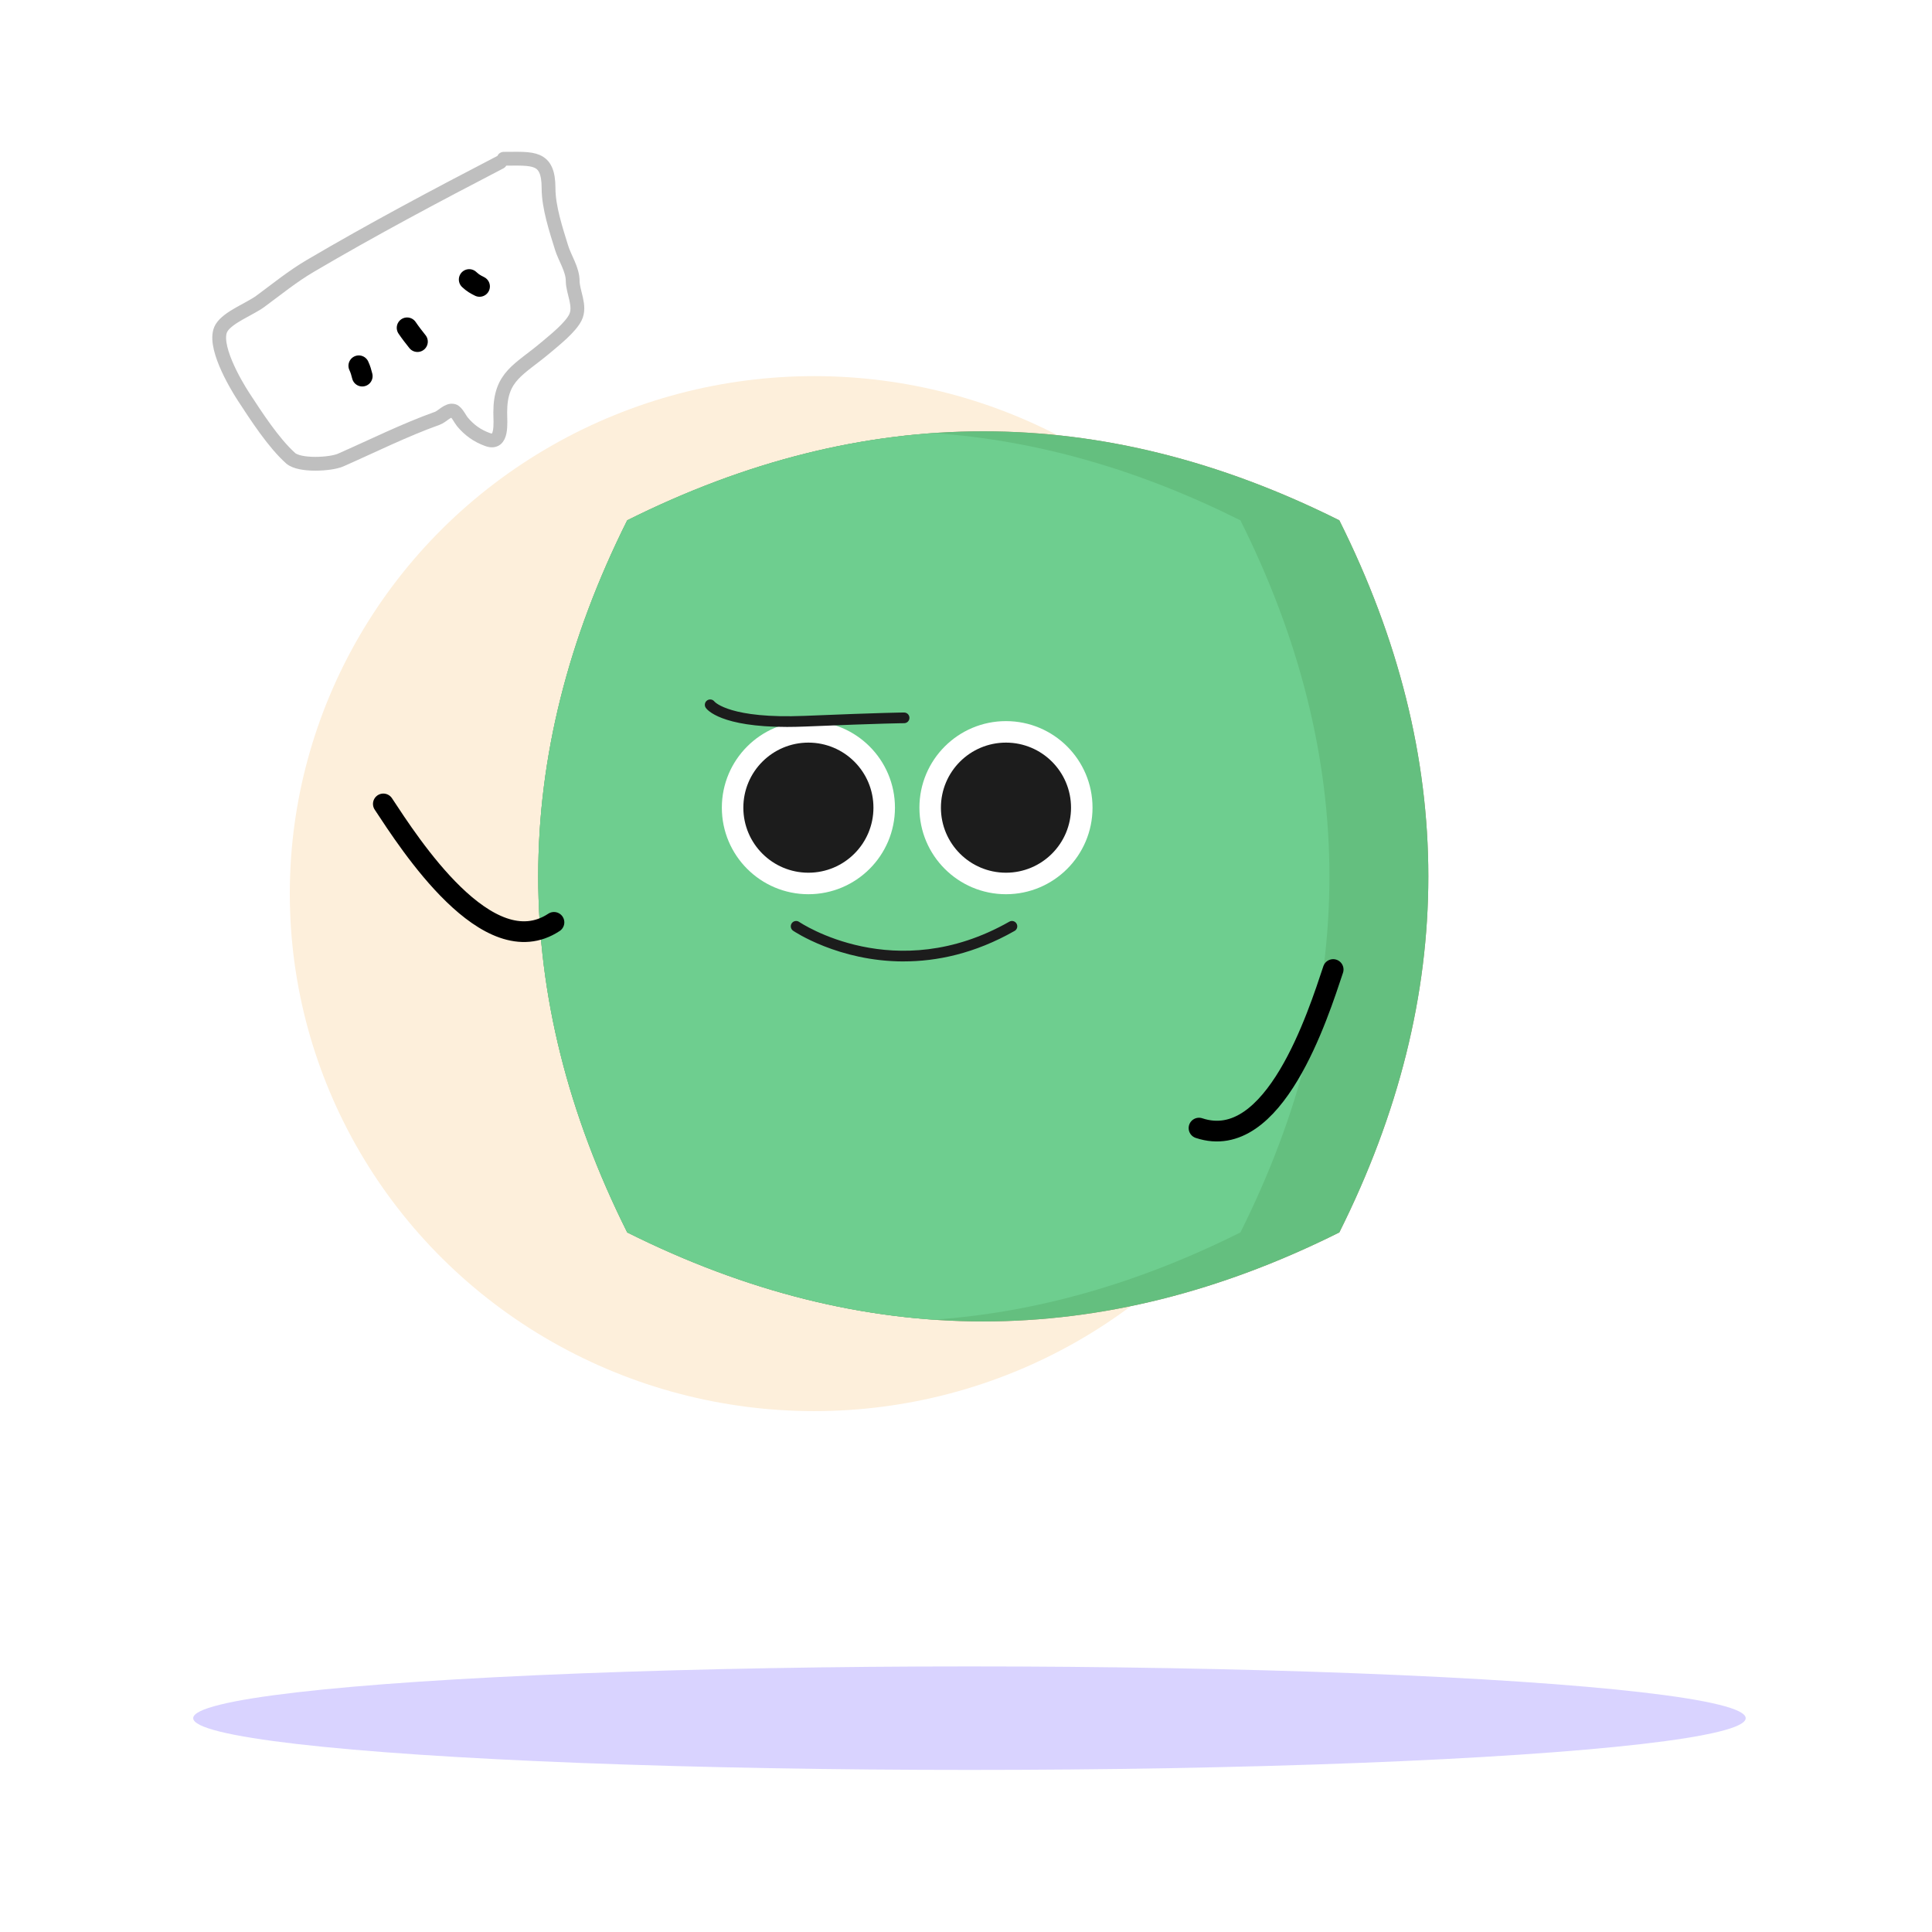 <svg width="280" height="280" viewBox="0 0 280 280" fill="none" xmlns="http://www.w3.org/2000/svg">
<rect width="280" height="280" fill="white"/>
<g filter="url(#filter0_f_477_15044)">
<ellipse cx="118" cy="129.51" rx="76" ry="75" fill="#FDEFDB"/>
</g>
<g filter="url(#filter1_f_477_15044)">
<ellipse cx="140.5" cy="249.01" rx="112.5" ry="7.5" fill="#D9D3FF"/>
</g>
<path d="M194.106 178.611C159.703 195.81 125.306 195.81 90.904 178.611C73.705 144.209 73.705 109.812 90.904 75.409C125.306 58.211 159.703 58.211 194.106 75.409C211.304 109.812 211.304 144.209 194.106 178.611Z" fill="#A48B68"/>
<path d="M194.106 178.611C159.703 195.81 125.306 195.81 90.904 178.611C73.705 144.209 73.705 109.812 90.904 75.409C125.306 58.211 159.703 58.211 194.106 75.409C211.304 109.812 211.304 144.209 194.106 178.611Z" fill="#64BF7F"/>
<path d="M135.338 62.768C120.528 63.795 105.714 68.005 90.899 75.41C73.7 109.813 73.7 144.21 90.899 178.612C105.714 186.017 120.523 190.228 135.338 191.255C150.147 190.228 164.962 186.017 179.771 178.612C196.97 144.21 196.97 109.813 179.771 75.41C164.957 68.005 150.147 63.795 135.338 62.768Z" fill="#6ECE8F"/>
<path d="M117.159 129.597C124.087 129.597 129.704 123.981 129.704 117.053C129.704 110.125 124.087 104.509 117.159 104.509C110.231 104.509 104.615 110.125 104.615 117.053C104.615 123.981 110.231 129.597 117.159 129.597Z" fill="white"/>
<path d="M145.793 129.597C152.721 129.597 158.337 123.981 158.337 117.053C158.337 110.125 152.721 104.509 145.793 104.509C138.865 104.509 133.249 110.125 133.249 117.053C133.249 123.981 138.865 129.597 145.793 129.597Z" fill="white"/>
<path d="M117.159 126.48C122.366 126.48 126.586 122.259 126.586 117.053C126.586 111.846 122.366 107.625 117.159 107.625C111.952 107.625 107.731 111.846 107.731 117.053C107.731 122.259 111.952 126.48 117.159 126.48Z" fill="#1C1C1C"/>
<path d="M145.793 126.48C151 126.48 155.221 122.259 155.221 117.053C155.221 111.846 151 107.625 145.793 107.625C140.586 107.625 136.365 111.846 136.365 117.053C136.365 122.259 140.586 126.48 145.793 126.48Z" fill="#1C1C1C"/>
<path d="M130.973 139.339C121.514 139.339 115.038 134.953 114.94 134.886C114.589 134.644 114.502 134.159 114.744 133.808C114.987 133.457 115.472 133.369 115.823 133.612C115.962 133.705 129.729 142.988 146.278 133.576C146.649 133.364 147.119 133.493 147.33 133.865C147.542 134.236 147.413 134.711 147.041 134.917C141.221 138.23 135.72 139.334 130.973 139.334V139.339Z" fill="#1C1C1C"/>
<path d="M114.068 105.353C104.507 105.353 102.5 102.892 102.288 102.587C102.045 102.236 102.133 101.751 102.484 101.509C102.825 101.271 103.299 101.349 103.547 101.679C103.624 101.767 105.869 104.197 116.612 103.748C128.217 103.268 130.921 103.263 131.03 103.263C131.458 103.263 131.804 103.609 131.804 104.037C131.804 104.465 131.458 104.811 131.03 104.811C131.004 104.811 128.223 104.816 116.674 105.296C115.751 105.332 114.884 105.353 114.074 105.353H114.068Z" fill="#1C1C1C"/>
<path d="M173.768 163.491C184.68 167.129 191.035 147.045 193.213 140.51" stroke="black" stroke-width="3" stroke-linecap="round"/>
<path d="M80.286 133.675C70.687 140.013 59.35 122.259 55.555 116.51" stroke="black" stroke-width="3" stroke-linecap="round"/>
<path d="M52 53.01C52.243 53.527 52.365 53.971 52.5 54.51" stroke="black" stroke-width="3" stroke-linecap="round"/>
<path d="M59 47.51C59.475 48.209 59.975 48.854 60.5 49.51" stroke="black" stroke-width="3" stroke-linecap="round"/>
<path d="M68 40.51C68.519 40.998 68.905 41.212 69.5 41.51" stroke="black" stroke-width="3" stroke-linecap="round"/>
<path d="M72.5 23.51C63.133 28.378 54.065 33.189 44.972 38.538C42.395 40.054 40.116 41.913 37.722 43.677C36.215 44.788 33.065 45.948 32.111 47.51C30.688 49.838 34.061 55.608 35.305 57.51C37.138 60.314 39.615 64.153 42.111 66.399C43.408 67.566 47.922 67.31 49.361 66.677C53.976 64.646 58.643 62.316 63.389 60.621C64.107 60.365 64.925 59.31 65.722 59.538C66.183 59.67 66.718 60.785 67 61.121C68.02 62.341 69.165 63.164 70.666 63.705C72.892 64.506 72.5 61.289 72.5 59.76C72.5 54.454 75.211 53.659 79.194 50.288C80.443 49.232 82.656 47.475 83.389 46.01C84.216 44.356 83 42.312 83 40.733C83 39.047 81.857 37.421 81.389 35.899C80.578 33.266 79.5 30.033 79.5 27.288C79.5 22.581 77.223 23.01 73 23.01" stroke="#BFBFBF" stroke-width="2" stroke-linecap="round"/>
<defs>
<filter id="filter0_f_477_15044" x="22" y="34.51" width="192" height="190" filterUnits="userSpaceOnUse" color-interpolation-filters="sRGB">
<feFlood flood-opacity="0" result="BackgroundImageFix"/>
<feBlend mode="normal" in="SourceGraphic" in2="BackgroundImageFix" result="shape"/>
<feGaussianBlur stdDeviation="10" result="effect1_foregroundBlur_477_15044"/>
</filter>
<filter id="filter1_f_477_15044" x="8" y="221.51" width="265" height="55" filterUnits="userSpaceOnUse" color-interpolation-filters="sRGB">
<feFlood flood-opacity="0" result="BackgroundImageFix"/>
<feBlend mode="normal" in="SourceGraphic" in2="BackgroundImageFix" result="shape"/>
<feGaussianBlur stdDeviation="10" result="effect1_foregroundBlur_477_15044"/>
</filter>
</defs>
</svg>
